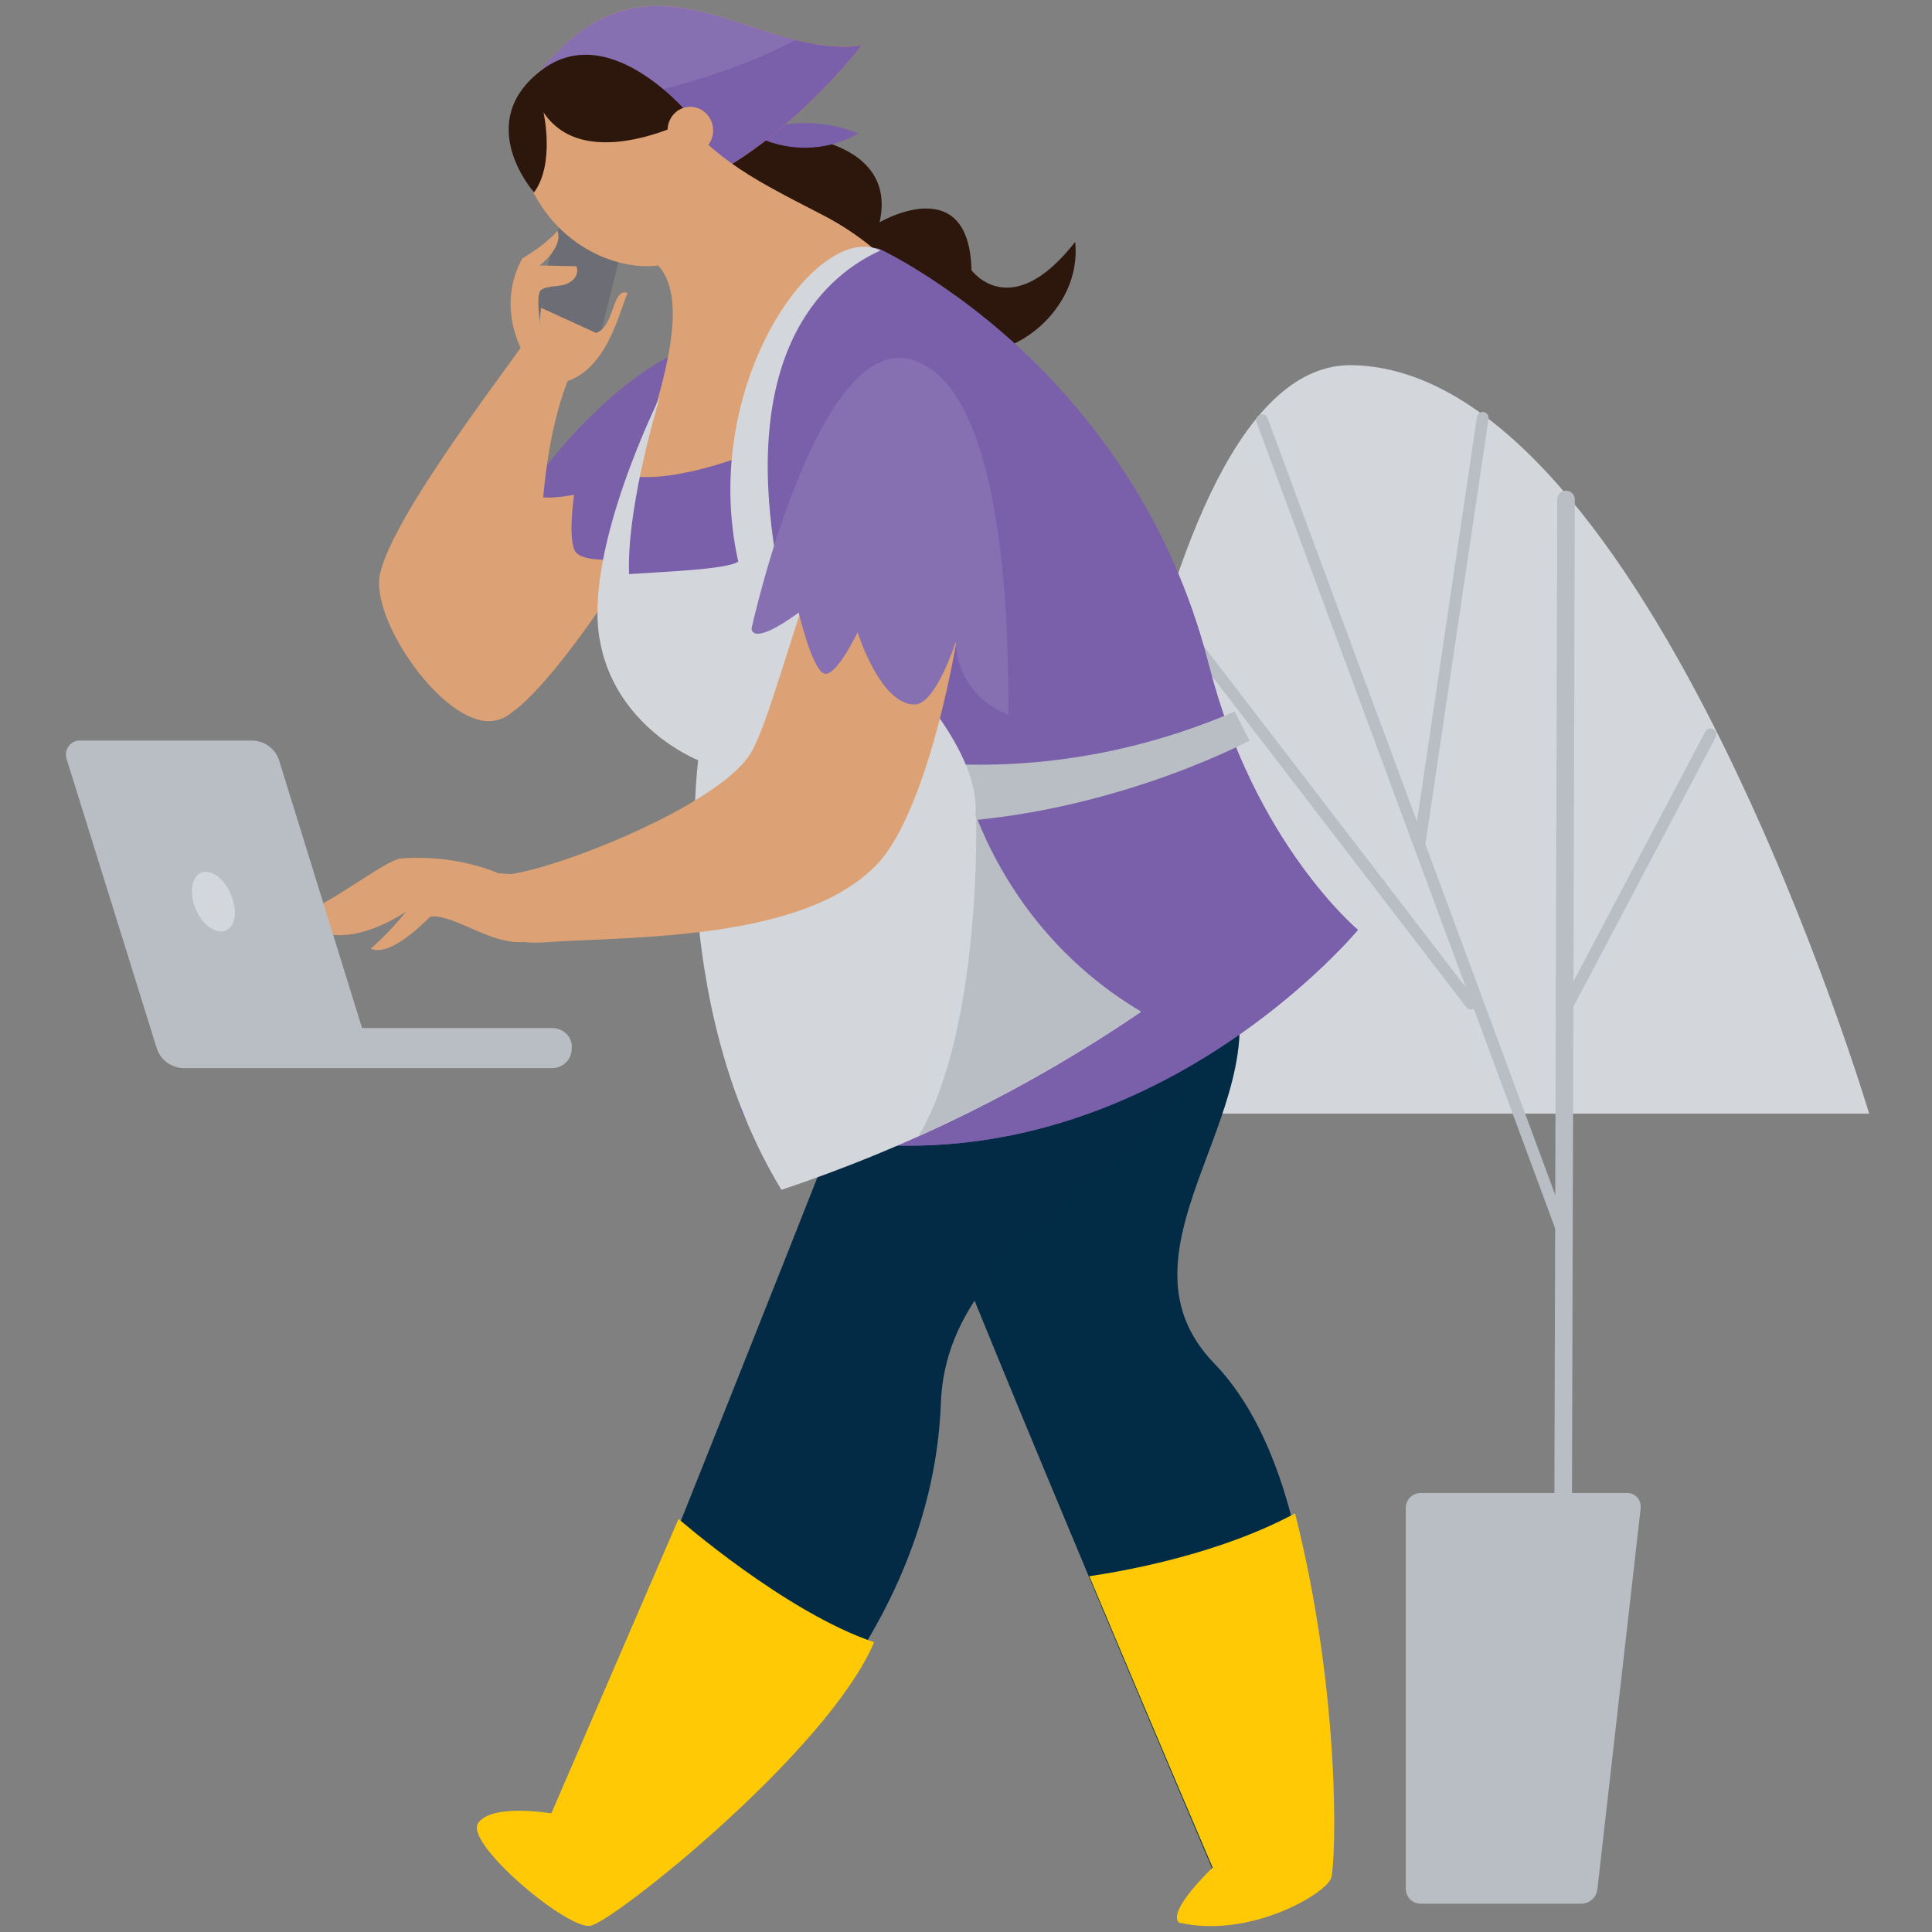 <svg id="il_life_gardener_02_svg__Layer_1" xmlns="http://www.w3.org/2000/svg" x="0" y="0" viewBox="0 0 246 246" xml:space="preserve" data-di-res-id="19e28a97-bfb2bb84" data-di-rand="1642673165660"><rect x="0" y="0" width="246" height="246" fill="#808080" stroke="none"/><style data-di-res-id="14b62d08-19ac55de" data-di-rand="1642673165638">.il_life_gardener_02_svg__st1{fill:#dca174}.il_life_gardener_02_svg__st3{fill:#7a60aa}.il_life_gardener_02_svg__st6{fill:#2d170c}.il_life_gardener_02_svg__st8{opacity:.1;fill:#fff;enable-background:new}.il_life_gardener_02_svg__st9{fill:#d3d6db}.il_life_gardener_02_svg__st11{fill:#b9bdc4}.il_life_gardener_02_svg__st12{fill:none;stroke:#b9bdc4;stroke-width:1.49;stroke-linecap:round;stroke-miterlimit:10}.il_life_gardener_02_svg__st13{fill:#032b46}.il_life_gardener_02_svg__st15{fill:#ffca05}</style><g id="il_life_gardener_02_svg__art"><path d="M72.3 25.1c.3-1.1 1.4-1.7 2.5-1.4.2 0 .3.1.4.2l3 1.4c1.3.7 2 2.1 1.7 3.5L76.6 42c-.2 1.2-1.4 2-2.6 1.7-.1 0-.2-.1-.3-.1l-3.9-1.5c-1.3-.5-2-1.9-1.6-3.2l4.1-13.8z" fill="#6d6e75"></path><path class="il_life_gardener_02_svg__st1" d="M89 47.7c-6.3-2.8-26.3 21.6-27.5 23.5-1.2 2-4.2 20.3 1.8 20.3s32.1-41 25.7-43.8z"></path><path d="M89 47.7c-6.3-2.8-26.3 21.6-27.5 23.5-1.2 2-4.2 20.3 1.8 20.3s32.1-41 25.7-43.8z" opacity="0.4" fill="#dca174"></path><path class="il_life_gardener_02_svg__st3" d="M95.2 44.2c-7.6-4.3-22.1 9.3-27.7 18.1 0 0-.5 1.8 5.6.7 0 0-.9 6.2.3 7.4s5.2.8 5.2.8.5 5.5 2.4 7.4c1.8 2 3.9-.4 3.9-.4s-.4 3.7 5.2 8.2c0 .1 17.6-35.2 5.1-42.2z"></path><path d="M95.2 44.2c-7.6-4.3-22.1 9.3-27.7 18.1 0 0-.5 1.8 5.6.7 0 0-.9 6.2.3 7.4s5.2.8 5.2.8.5 5.5 2.4 7.4c1.8 2 3.9-.4 3.9-.4s-.4 3.7 5.2 8.2c0 .1 17.6-35.2 5.1-42.2z" opacity="0.24" fill="#7a60aa"></path><path class="il_life_gardener_02_svg__st1" d="M67 43.3C62.7 49.4 50.1 65.8 48.4 73c-1.4 5.8 8.1 19.5 14.3 18.8 9.5-1.1 2.6-26.5 9.9-44.1L67 43.3z"></path><path class="il_life_gardener_02_svg__st1" d="M79.9 37.3c-2-.7-1.6 4.3-4 5.1l-7-3.2s-1.2 9 1.3 9.7c6.6-.3 8.4-8.4 9.7-11.6z"></path><path d="M79.9 37.3c-2-.7-1.6 4.3-4 5.1l-7-3.2s-1.2 9 1.3 9.7c6.6-.3 8.4-8.4 9.7-11.6z" opacity="0.33" fill="#dca174"></path><path class="il_life_gardener_02_svg__st1" d="M71 29.4c.7 2.2-2.3 4.4-2.3 4.4l4.7.1c.3.8-.1 1.6-.8 2-1.1.8-2.9.3-3.8 1.1-1 1.8 1.4 7.8-1.2 9.6 0 0-5-6.5-1.1-13.7 1.7-1 3.2-2.1 4.5-3.5z"></path><path class="il_life_gardener_02_svg__st6" d="M97.1 16.9s17.5-.3 14.9 11.4c0 0 11.4-6.7 11.7 6.1 0 0 5 6.9 13.2-3.6 1.2 11.7-15.6 19.3-15.8 9.1-.1-4.3-31.8-20.2-31.8-20.2l7.8-2.8z"></path><path class="il_life_gardener_02_svg__st3" d="M95.8 17.1c4.3-1.9 9.1-1.9 13.5-.1-4.2 2.4-9.3 2.4-13.5.1z"></path><path d="M68.6 9.3c14.2-18 27.5-1.6 41.1-3.5 0 0-13.7 17.7-27.5 19.3C68.5 26.8 68.6 9.3 68.6 9.3z" fill="#ec6b77"></path><path class="il_life_gardener_02_svg__st3" d="M68.6 9.3c14.2-18 27.5-1.6 41.1-3.5 0 0-13.7 17.7-27.5 19.3C68.5 26.8 68.6 9.3 68.6 9.3z"></path><path class="il_life_gardener_02_svg__st8" d="M101.3 5.1C90.5 2.3 79.8-5 68.6 9.3c0 1.5.2 2.9.5 4.4 2.5 0 4.9-.2 7.4-.6 12-2.2 20-5.5 24.8-8z"></path><path class="il_life_gardener_02_svg__st1" d="M83.4 11.3c-7-8.3-20.1-.1-16.8 10.1C70 31.6 79 34.5 83.8 33.8c5.5 6-2.9 23.5-3.1 28.7-.3 5.2 36.4-7.7 39.2-13.3 2.8-5.6-4.6-16.4-15.1-21.8S91 20.3 83.4 11.3z"></path><path class="il_life_gardener_02_svg__st6" d="M88.2 15.1s-13.6 7.3-19-.8c0 0 1.5 6.5-1.2 10.2 0 0-7.9-8.9 1-15.6s19.2 6.2 19.2 6.2z"></path><ellipse transform="scale(1) rotate(-4.77 87.903 16.55)" class="il_life_gardener_02_svg__st1" cx="87.9" cy="16.6" rx="2.9" ry="3"></ellipse><path class="il_life_gardener_02_svg__st9" d="M172.2 46.5c37.6.7 65.8 95.3 65.8 95.3H137.3s7-95.9 34.9-95.3z"></path><path d="M199.4 63.6c0 1.6-.5 175.8-.5 175.8" fill="none" stroke="#b9bdc4" stroke-width="2.24" stroke-linecap="round" stroke-miterlimit="10"></path><path class="il_life_gardener_02_svg__st11" d="M203.4 240.5c-.1 1.1-1 1.9-2.1 1.9h-20.4c-1.1 0-1.9-.9-1.9-1.9V192c0-1.1.9-1.9 1.9-1.9h26.3c.9 0 1.7.7 1.7 1.7v.3l-5.5 48.4z"></path><path class="il_life_gardener_02_svg__st12" d="M160.7 53.5L199.4 158M199.8 127.6l18-34.1M180.8 107.1l8-53.9M187.3 127.8l-38.4-50"></path><path class="il_life_gardener_02_svg__st13" d="M154.6 173.6c17.7 18.3 12.5 66 12.5 66l-16.2 4.4 3.4-6.2s-26.6-62.3-39.1-94.4 32.7-37.9 40.9-20.7c8.2 17.2-15.9 36-1.5 50.9z"></path><path d="M154.6 173.6c17.7 18.3 12.5 66 12.5 66l-16.2 4.4 3.4-6.2s-26.6-62.3-39.1-94.4 32.7-37.9 40.9-20.7c8.2 17.2-15.9 36-1.5 50.9z" opacity="0.26" fill="#032b46"></path><path class="il_life_gardener_02_svg__st13" d="M114 124.1c-.9 3.9-40.9 103.5-40.9 103.5s3.6 9.9 7.4 9.1c9.8-2.1 38.1-26 39.3-58 .8-23.8 34.8-30.9 33.9-49.6-1.5-30.7-35.4-23.4-39.7-5z"></path><path class="il_life_gardener_02_svg__st3" d="M112 31.7c-5.3-1.5-15.9 7.6-15.9 25.8 0 0-8.9 3.7-14.9 3.2 0 0-5.3 13.8-4.2 20.5s11.9 15.6 11.9 15.6 3.5 43.4 6.1 45.8c45.8 14.6 77.9-24.2 77.9-24.2s-13.2-11-19-33.8c-9.6-38-41.9-52.9-41.9-52.9z"></path><path class="il_life_gardener_02_svg__st3" d="M153.9 84.6c-4.9-19-16.4-35.6-32.3-47-12.5 12.7-21.2 56.5-13.1 72 6.4 12.3-3.2 26.9-9.2 34.2 43.5 11 73.6-25.4 73.6-25.4s-13.2-11-19-33.8z"></path><path class="il_life_gardener_02_svg__st11" d="M118.2 97.1c13.3 1.1 26.7-1.2 39-6.5l1.9 3.7s-19.2 10.3-42.2 10.5"></path><path class="il_life_gardener_02_svg__st9" d="M88.9 96.8s-10.8-4.2-12.6-15.7S84 50.6 84 50.6c-.9 3.1-4.2 14.7-3.9 22.5 4.4-.3 12.6-.6 13.9-1.6-5-22.4 9.9-43.2 17.9-39.7l.2.1c-6.2 2.8-17.9 11.7-13.3 39.1 0 0 26.6 19.5 25.4 32.9 4 10.4 11.4 19.2 21 25-14.1 9.6-29.5 17.2-45.7 22.6-14.6-24-10.6-54.7-10.6-54.7z"></path><path class="il_life_gardener_02_svg__st1" d="M119.9 50.6c8.2 3.2 1.2 49.1-8 59.2s-31.5 9.4-42.8 10.2c-9.5.6-10.7-7.8-4.1-8.7 6.6-.9 26.1-8.7 30.4-15.1 4.4-6.4 12.7-50.2 24.5-45.6z"></path><path class="il_life_gardener_02_svg__st3" d="M116.1 45.8C104 42.3 95.7 80 95.7 80s-.2 2.5 6-2c0 0 1.6 6.8 3.1 7.7 1.5.9 4.4-5.2 4.4-5.2s2.9 9.3 7.3 9.2c2.7-.1 5.2-8 5.2-8 .1 4.2 2.8 7.9 6.7 9.3-.2.1 1.5-41.2-12.3-45.2z"></path><path class="il_life_gardener_02_svg__st8" d="M116.1 45.8C104 42.3 95.7 80 95.7 80s-.2 2.5 6-2c0 0 1.6 6.8 3.1 7.7 1.5.9 4.4-5.2 4.4-5.2s2.9 9.3 7.3 9.2c2.7-.1 5.2-8 5.2-8 .1 4.2 2.8 7.9 6.7 9.3-.2.1 1.5-41.2-12.3-45.2z"></path><path class="il_life_gardener_02_svg__st15" d="M86.4 193.4s13.6 11.9 24.9 15.7c-5.9 13.9-33.2 35.6-36.1 36.1-2.9.6-16.2-10.6-14.3-13.1 1.8-2.5 9.3-1.2 9.3-1.2l16.2-37.5zM138.7 200.7c8.6 20.5 15.7 37.1 15.7 37.1s-5.8 5.5-4.3 7c9 2.1 18.8-3.7 19.4-5.7s1.3-23-4.6-46.4c-9.7 5.2-21.5 7.3-26.2 8z"></path><path class="il_life_gardener_02_svg__st11" d="M124.4 104.2h-.1s.7 26.8-7.3 40.4c9.9-4.4 19.3-9.7 28.3-15.8-9.5-5.6-16.8-14.3-20.9-24.6z"></path><path class="il_life_gardener_02_svg__st1" d="M63.5 111.2c-3.9-1.6-8.2-2.2-12.4-1.9-2 .1-9.8 6.5-13.6 7.3 0 0 4.1 5.9 14.2-.5-1.4 1.7-2.9 3.3-4.5 4.7 1.8.8 4.7-1.2 7.6-4.1 4.3-.4 11.3 7.2 16.7.5 4.3-5.6-8-6-8-6z"></path><path class="il_life_gardener_02_svg__st11" d="M70.3 130.9H46.1L35.5 96.7c-.5-1.4-1.8-2.3-3.2-2.4h-22c-.9-.1-1.8.6-1.9 1.6 0 .3 0 .5.1.8L20 133.6c.5 1.4 1.8 2.3 3.2 2.4h47.1c1.4 0 2.5-1.1 2.5-2.5v-.1c.1-1.4-1.1-2.5-2.5-2.5.1 0 0 0 0 0z"></path><path class="il_life_gardener_02_svg__st9" d="M29.7 114.8c-.5-2.1-2.1-3.8-3.5-3.8s-2.1 1.7-1.6 3.8c.5 2.1 2.1 3.8 3.5 3.8 1.5 0 2.2-1.7 1.6-3.8z"></path></g></svg>